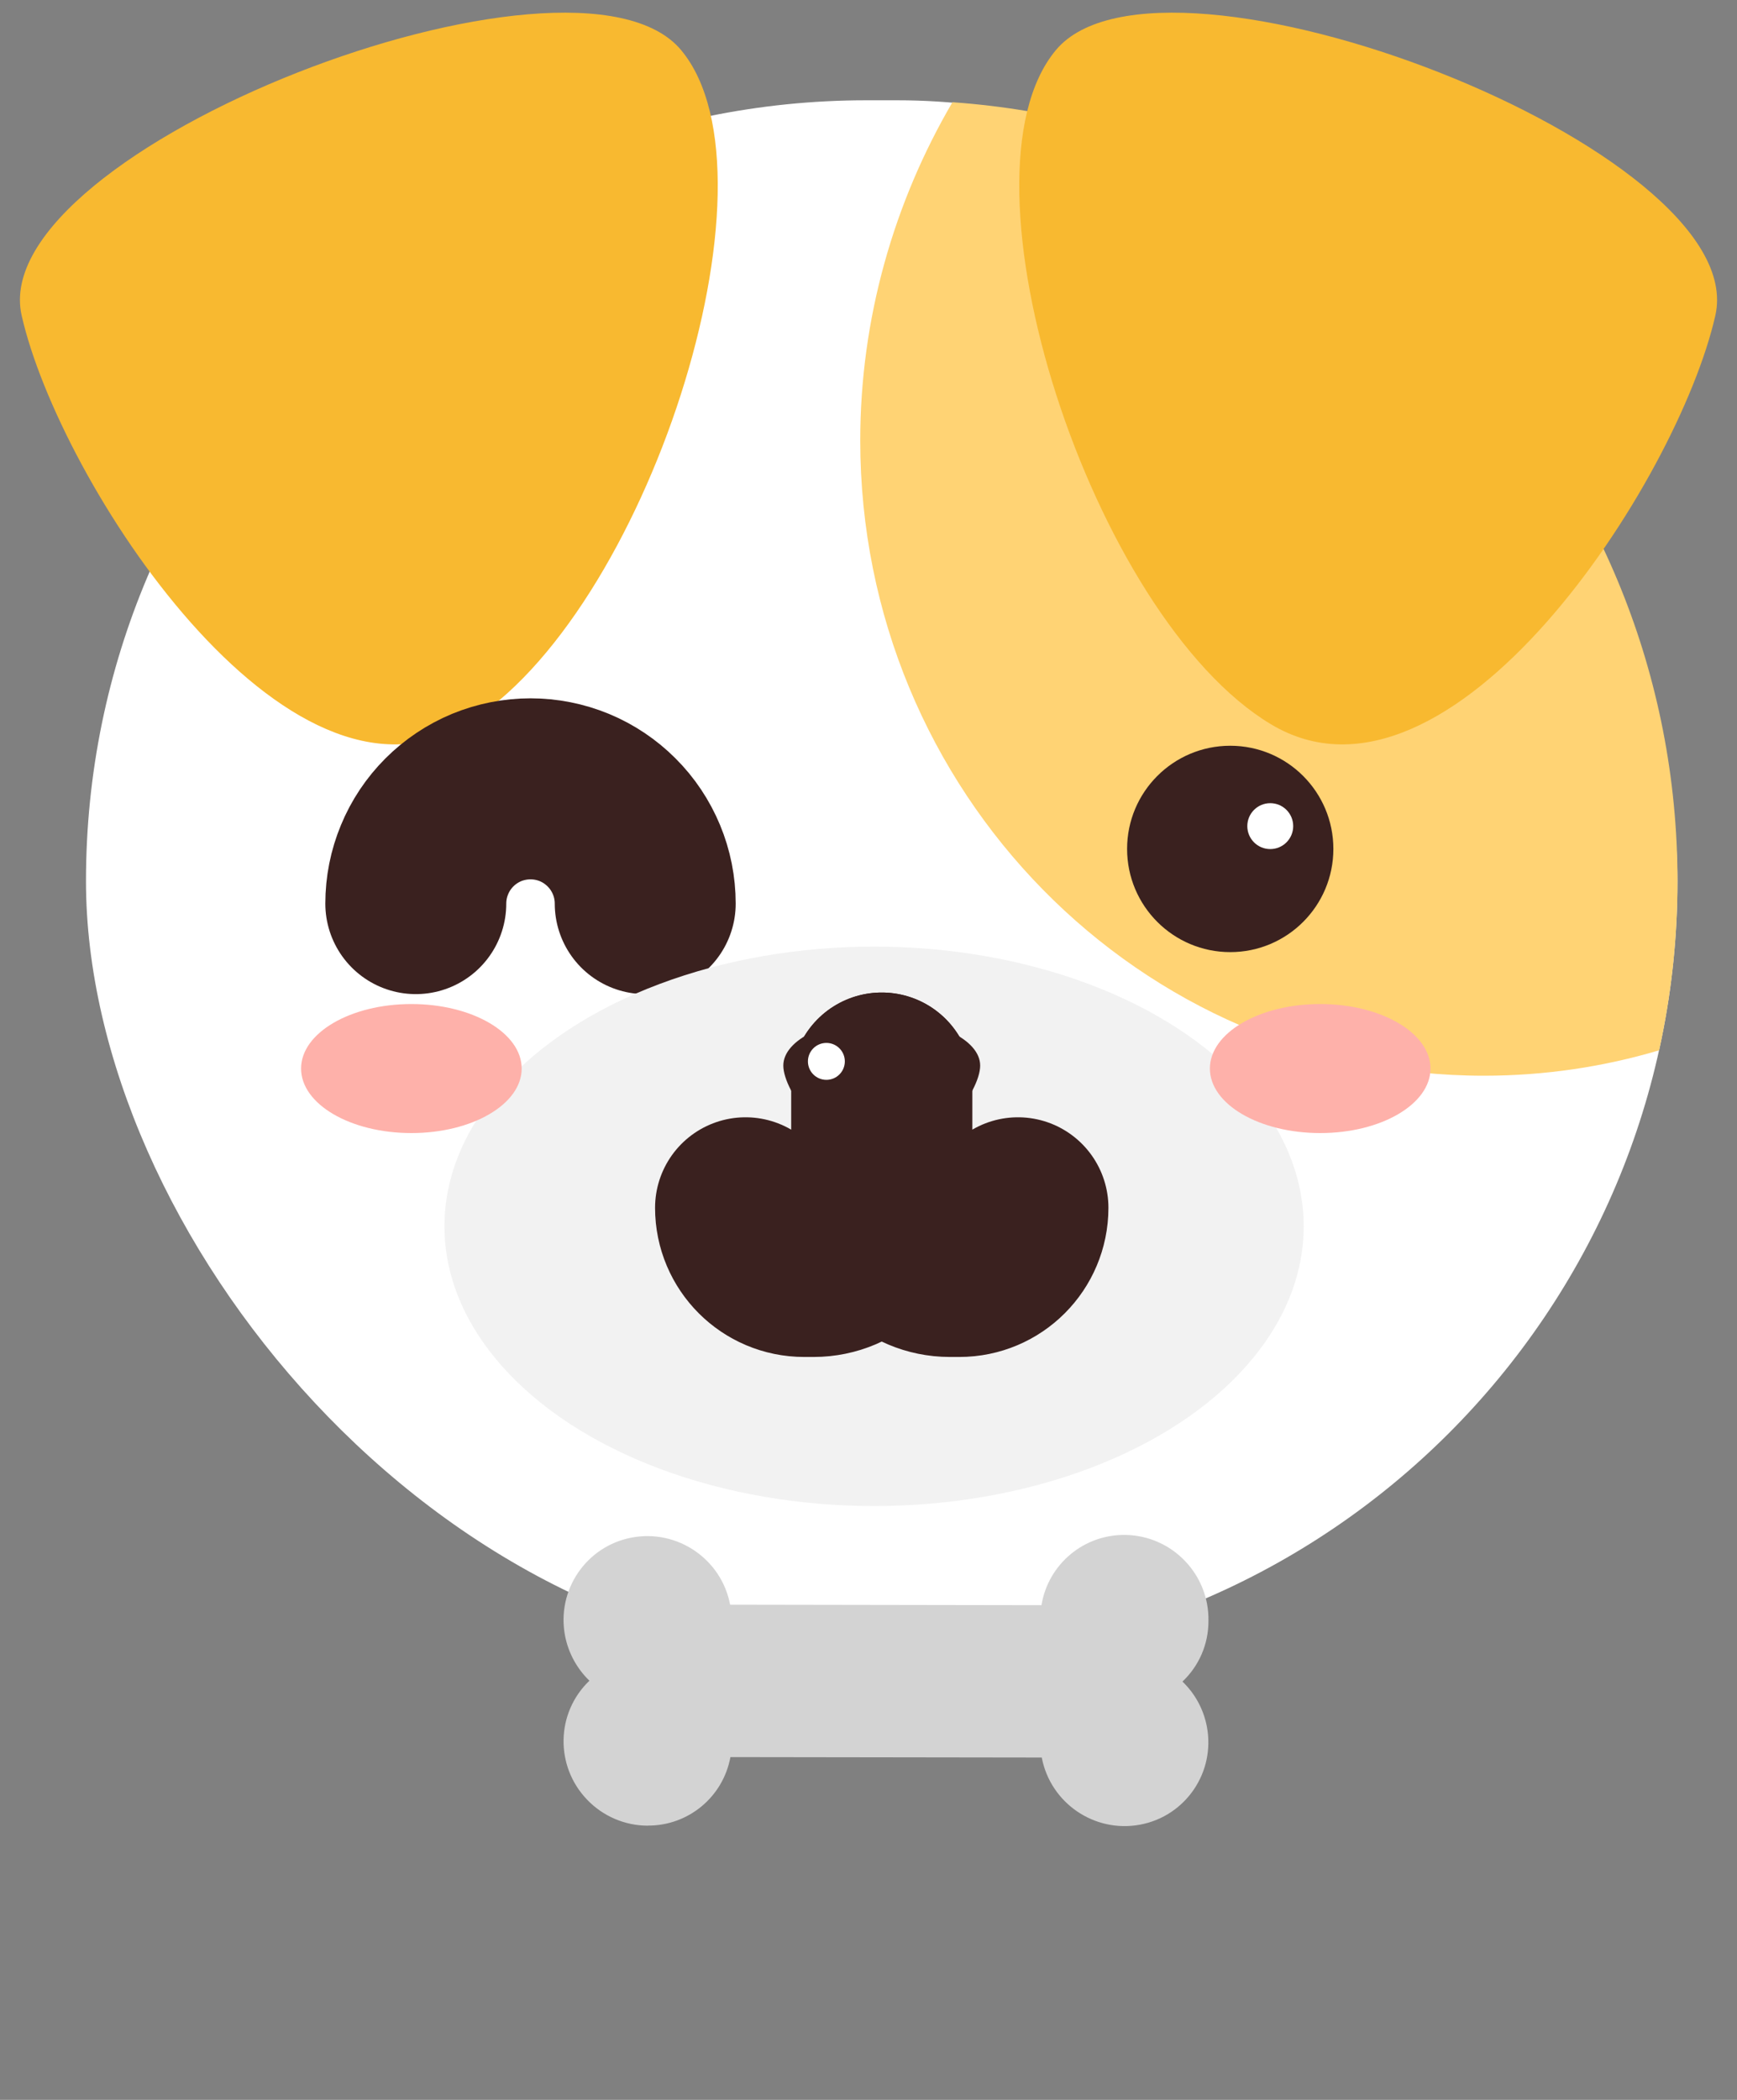 <svg width="24" height="29" viewBox="0 0 24 29" fill="none" xmlns="http://www.w3.org/2000/svg">
<rect x="0" y="0" width="24" height="29" fill="#808080" stroke="none"/>
<rect x="1.188" y="1.385" width="21.989" height="21.566" rx="10.783" fill="white"/>
<path fill-rule="evenodd" clip-rule="evenodd" d="M13.16 1.412C18.758 1.804 23.178 6.47 23.178 12.168C23.178 12.97 23.09 13.752 22.924 14.505C22.156 14.733 21.344 14.856 20.503 14.856C15.744 14.856 11.886 10.928 11.886 6.083C11.886 4.399 12.352 2.792 13.16 1.412Z" fill="#FFD374"/>
<path d="M9.411 0.692C7.94 -1.073 -0.219 2.063 0.299 4.356C0.817 6.65 3.964 11.488 6.44 10.002C8.916 8.517 10.883 2.456 9.411 0.692Z" fill="#F8B930"/>
<path d="M14.589 0.692C16.061 -1.073 24.219 2.063 23.701 4.356C23.183 6.65 20.037 11.488 17.56 10.002C15.084 8.517 13.117 2.456 14.589 0.692Z" fill="#F8B930"/>
<circle cx="1.425" cy="1.425" r="1.425" transform="matrix(-1 0 0 1 18.423 10.299)" fill="#3A211F"/>
<circle cx="0.317" cy="0.317" r="0.317" transform="matrix(-1 0 0 1 17.868 11.092)" fill="white"/>
<path d="M8.915 12.479C8.915 12.27 8.874 12.064 8.794 11.872C8.714 11.68 8.598 11.505 8.45 11.358C8.303 11.211 8.129 11.094 7.936 11.014C7.744 10.935 7.538 10.894 7.33 10.894C7.122 10.894 6.916 10.935 6.723 11.014C6.531 11.094 6.356 11.211 6.209 11.358C6.062 11.505 5.945 11.68 5.866 11.872C5.786 12.064 5.745 12.27 5.745 12.479" stroke="#3A211F" stroke-width="2.5" stroke-linecap="round" stroke-linejoin="round"/>
<ellipse cx="12.077" cy="16.936" rx="5.936" ry="3.863" fill="#F2F2F2"/>
<path d="M12.183 14.957V16.549C12.183 17.068 12.604 17.49 13.124 17.49H13.256C13.703 17.49 14.065 17.127 14.065 16.68V16.68" stroke="#3A211F" stroke-width="2.5" stroke-linecap="round" stroke-linejoin="round"/>
<path d="M12.183 14.957V16.549C12.183 17.068 11.762 17.49 11.242 17.49H11.111C10.664 17.49 10.301 17.127 10.301 16.68V16.68" stroke="#3A211F" stroke-width="2.5" stroke-linecap="round" stroke-linejoin="round"/>
<path d="M13.543 14.716C13.543 14.356 12.934 14.063 12.183 14.063C11.432 14.063 10.823 14.356 10.823 14.716C10.823 15.077 11.432 15.933 12.183 15.933C12.934 15.933 13.543 15.077 13.543 14.716Z" fill="#3A211F"/>
<circle cx="11.418" cy="14.658" r="0.255" fill="white"/>
<ellipse cx="5.684" cy="14.757" rx="1.524" ry="0.891" fill="#FEB1AA"/>
<ellipse cx="18.241" cy="14.757" rx="1.524" ry="0.891" fill="#FEB1AA"/>
<path d="M8.951 25.213L8.952 25.212C9.512 25.214 9.991 24.816 10.092 24.266L14.394 24.272C14.514 24.902 15.123 25.317 15.753 25.199C16.383 25.081 16.795 24.474 16.675 23.844C16.63 23.607 16.512 23.39 16.338 23.223C16.568 23.006 16.698 22.704 16.697 22.387C16.71 21.746 16.201 21.214 15.56 21.198C14.982 21.184 14.483 21.598 14.39 22.168L10.088 22.161C9.968 21.531 9.36 21.116 8.73 21.234C8.1 21.352 7.687 21.959 7.807 22.59C7.853 22.826 7.97 23.044 8.144 23.211C7.681 23.653 7.666 24.388 8.11 24.852C8.329 25.082 8.634 25.213 8.951 25.213Z" fill="#D3D3D3"/>
</svg>
